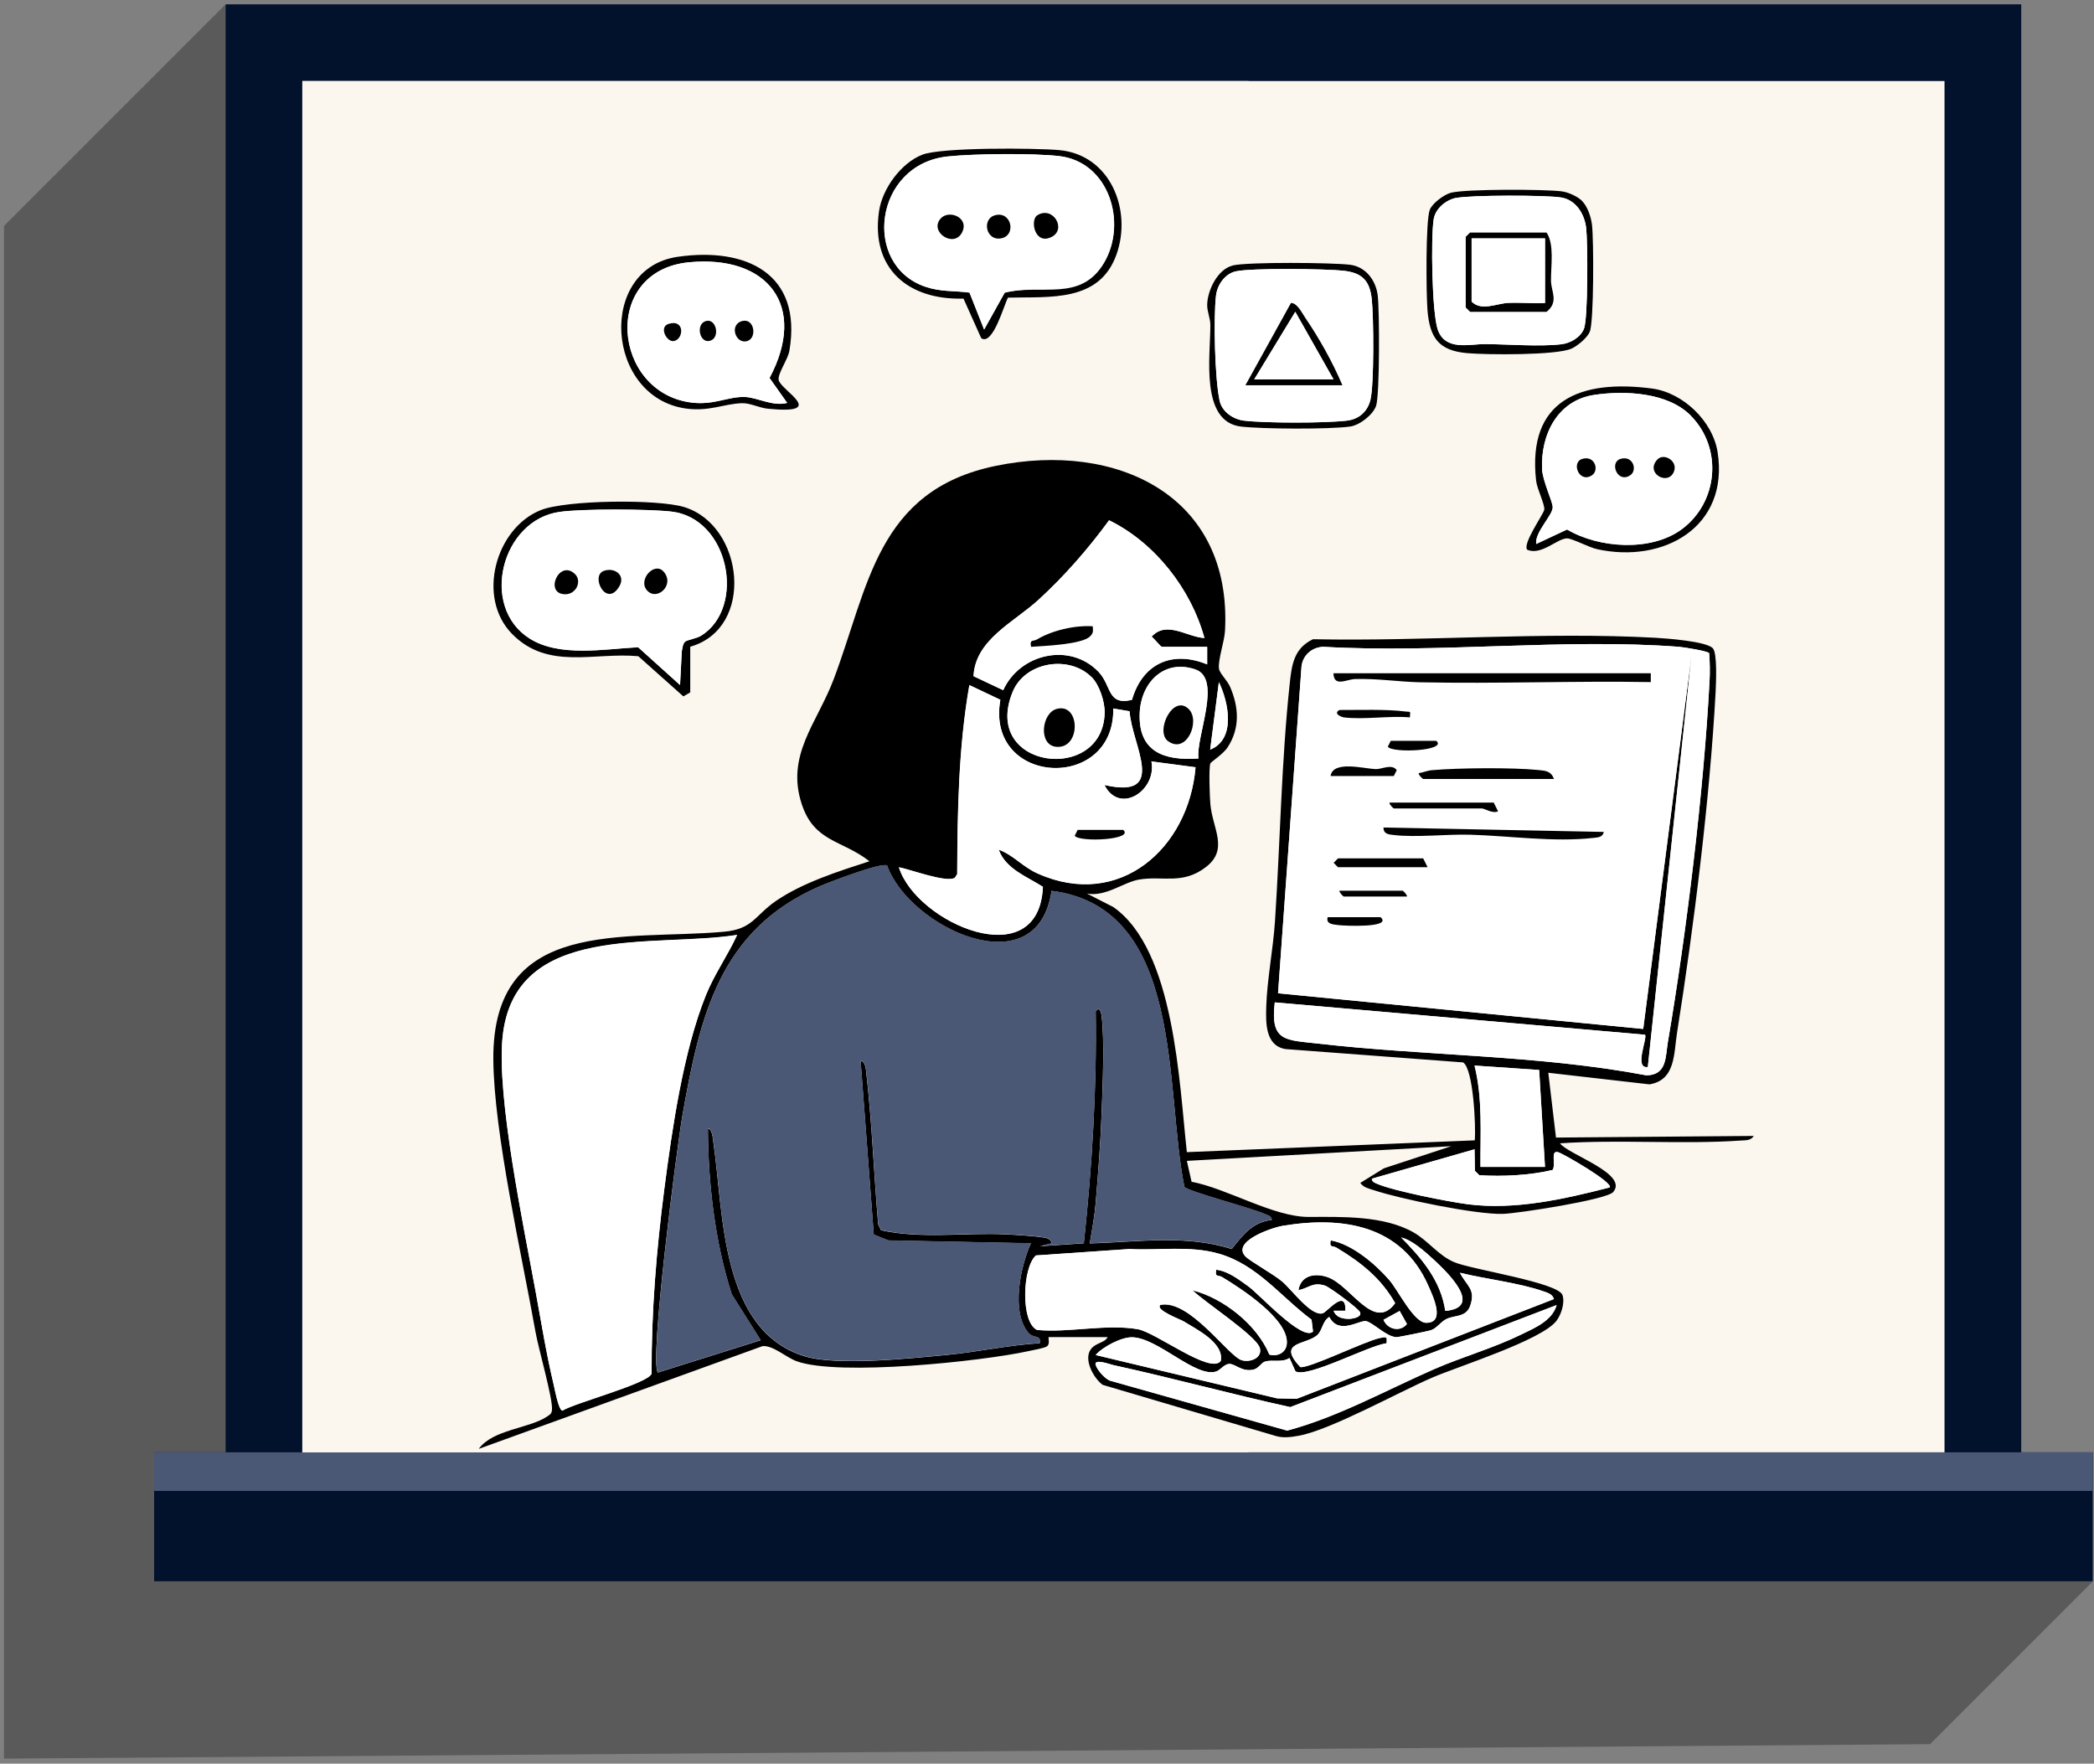 <svg width="355" height="299" viewBox="0 0 355 299" fill="none" xmlns="http://www.w3.org/2000/svg">
<rect x="0" y="0" width="355" height="299" fill="#808080" stroke="none"/>
<g style="mix-blend-mode:multiply" opacity="0.3">
<path d="M354.804 268.087L327.205 295.686L0.676 298.14V38.314L38.254 0.736L354.804 268.087Z" fill="black"/>
</g>
<path d="M342.662 0.734H38.254V259.211H342.662V0.734Z" fill="#02122D"/>
<path d="M354.788 246.209H26.129V268.07H354.788V246.209Z" fill="#02122D"/>
<path d="M354.788 246.209H26.129V252.759H354.788V246.209Z" fill="#4A5775"/>
<path d="M329.657 13.738H51.254V246.21H329.657V13.738Z" fill="#FBF7EE"/>
<path d="M211.658 13.742H51.254V246.214H211.658V13.742Z" fill="#FBF7EE"/>
<path d="M177.774 226.708C177.676 226.805 178.066 227.862 177.481 228.252C177.01 228.561 175.125 228.886 174.393 229.048C166.299 230.82 142.211 233.323 135.109 230.787C133.223 230.121 131.127 228.073 129.29 228.203L81.164 245.627C83.586 242.295 89.729 242.213 92.818 240.1C93.338 239.743 93.533 239.645 93.581 238.946C93.712 237.012 91.273 228.593 90.786 225.798C88.478 212.779 83.732 192.153 83.635 179.606C83.456 155.339 105.902 159.484 122.74 157.956C127.632 157.517 127.974 155.209 131.501 152.771C136.052 149.634 142.147 147.717 147.396 146.01C142.764 142.369 138.051 142.808 135.921 136.323C133.191 128.034 138.506 122.605 141.301 115.242C147.25 99.59 148.615 83.142 168.802 78.981C189.216 74.772 208.899 83.922 207.68 106.921C207.583 108.757 206.461 111.894 206.656 113.357C206.77 114.186 208.054 115.307 208.558 116.478C210.037 119.94 210.248 123.467 208.086 126.75C207.404 127.79 205.226 129.236 205.177 129.431C204.917 130.39 205.08 135.006 205.193 136.29C205.551 140.5 208.379 143.962 204.429 147.001C200.48 150.041 197.099 148.432 193.101 149.114C190.452 149.569 187.477 152.072 184.275 151.487L188.729 153.763C199.179 161.044 199.911 183.766 201.211 195.323L250.02 193.323C250.231 191.097 249.792 181.166 248.037 180.109L217.936 177.85C214.506 177.281 214.587 173.413 214.669 170.666C214.815 166.05 215.839 160.882 216.148 156.217C217.026 142.987 217.237 129.025 218.651 115.876C218.992 112.642 219.382 109.895 222.601 108.367C241.617 108.757 261.706 107.083 280.657 108.123C282.657 108.237 289.19 108.725 290.361 109.879C291.173 110.675 290.913 115.844 290.848 117.355C289.889 135.283 287.143 157.273 284.314 175.071C283.746 178.679 284.055 183.116 279.634 183.831L262.486 181.865L263.787 192.852L297.333 192.576C296.765 193.405 295.968 193.291 295.123 193.356C285.273 194.039 274.432 193.145 264.469 193.827C265.834 195.729 276.139 198.98 273.49 202.084C272.368 203.4 257.253 205.725 254.782 205.79C250.231 205.92 237.391 203.27 232.873 201.759C232.028 201.483 231.182 201.336 230.613 200.54L234.612 198.069L246.038 194.315L201.211 196.802L202.008 200.345C208.054 201.483 215.888 206.326 221.886 206.31C227.428 206.293 234.579 206.05 239.634 208.927C242.137 210.357 243.827 212.827 246.542 213.981C249.5 215.233 264.16 217.411 264.892 219.556C265.331 220.84 264.68 222.823 263.9 223.88C261.413 227.212 247.208 231.632 242.722 233.583C237.017 236.053 225.559 242.425 220.179 243.4C218.797 243.644 217.513 243.839 216.148 243.4L186.925 234.769C185.316 233.55 183.609 230.349 185.006 228.642C185.868 227.602 187.282 227.667 187.786 226.675H177.823L177.774 226.708ZM204.673 109.651H196.953C196.79 109.651 195.604 108.188 195.214 107.912C197.765 105.149 201.211 107.993 204.169 108.156C201.91 99.85 195.766 91.984 188.013 88.197C184.503 93.008 180.44 97.672 176.035 101.687C171.907 105.474 165.308 108.448 165.031 114.625L170.053 116.998C172.849 110.821 181.35 108.822 186.21 113.877C188.485 116.25 187.656 119.647 191.882 118.639C193.654 112.495 198.676 110.188 204.624 112.626V109.635L204.673 109.651ZM289.759 110.724C289.532 110.383 285.436 109.7 284.607 109.651C265.184 108.188 243.941 110.789 224.324 109.651C222.422 109.732 220.894 111.049 220.65 112.951L216.668 168.391L278.577 174.437L286.818 110.659L279.357 180.89C276.935 181.231 279.373 175.9 278.869 175.412L216.116 169.935C215.303 176.631 217.952 176.29 223.348 176.908C241.861 179.037 260.747 178.825 279.13 182.304C282.624 182.239 282.332 179.183 282.77 176.582C285.924 157.989 288.833 134.177 289.825 115.389C289.906 113.845 289.873 112.268 289.759 110.724ZM185.072 114.803C181.252 110.968 173.792 112.187 171.695 117.274C166.283 130.407 186.99 132.942 187.282 120.866C187.331 118.997 186.404 116.136 185.088 114.803H185.072ZM203.178 128.586C202.707 124.897 207.29 115.031 202.609 113.471C197.278 111.699 193.426 115.762 193.214 120.882C192.954 127.481 197.359 128.993 203.178 128.586ZM205.161 127.091C209.565 125.336 208.314 119.094 206.64 115.632L205.161 127.091ZM188.729 120.118C188.956 134.324 167.014 133.235 169.582 118.623L164.332 116.136C162.479 126.685 162.317 137.477 162.268 148.188L161.878 148.789C160.561 149.732 154.239 147.359 152.386 147.018C155.312 156.477 176.132 165.546 176.799 150.333C174.15 148.627 170.46 147.31 169.306 144.027C171.89 145.002 173.288 146.92 175.937 148.09C189.785 154.267 201.52 143.799 202.674 130.065L195.197 129.074C196.14 134.031 189.785 138.16 187.233 133.072C198.123 135.575 191.833 126.262 191.492 120.573L188.712 120.102L188.729 120.118ZM178.278 151C175.905 167.513 154.142 157.273 150.387 146.741C149.461 146.156 140.603 149.553 138.945 150.268C121.96 157.664 118.644 172.292 115.67 189.244C114.792 194.25 110.014 231.129 111.541 232.689L128.965 227.212L124.056 219.426C121.196 210.568 120.058 200.67 120.009 191.357C120.757 191.324 120.855 193.096 120.936 193.648C122.691 205.611 122.041 225.554 136.442 229.942C141.935 231.616 154.418 230.283 160.578 229.698C165.812 229.194 171.013 228.041 176.262 227.715C176.539 226.188 175.238 227.033 174.312 225.928C171.354 222.336 172.996 214.696 174.767 210.779L150.615 210.292L148.128 209.3L145.901 179.898C146.633 179.817 146.795 181.198 146.844 181.686C147.819 190.252 148.144 198.947 148.875 207.561L149.363 208.569C156.271 210.081 163.536 208.927 170.574 209.268C172.28 209.349 175.466 209.56 177.01 209.804C177.595 209.902 178.196 210.113 178.278 210.779L176.295 211.283L183.739 210.779C185.137 197.728 185.949 184.579 185.754 171.446C186.372 170.634 186.648 171.446 186.746 172.178C187.282 176.436 186.924 184.108 186.762 188.642C186.583 193.681 186.161 199.012 185.738 204.067C185.559 206.196 185.104 208.666 184.747 210.796C192.792 210.584 201 209.252 208.818 211.755C210.703 209.382 212.345 207.171 215.612 206.814C215.563 206.131 214.88 206.017 214.393 205.806C212.263 204.831 201.488 202.019 200.789 201.223C197.408 184.66 200.854 153.877 178.261 151.032L178.278 151ZM124.983 158.476C111.086 160.719 87.275 156.152 85.211 175.721C84.138 185.896 88.803 207.951 90.786 218.841C91.745 224.075 92.623 229.536 93.858 234.688C94.037 235.452 94.687 239.076 95.353 239.125C97.515 237.776 109.9 234.542 110.469 232.851C110.42 222.401 111.265 211.966 112.614 201.613C113.963 191.259 115.832 178.273 119.636 168.781C121.082 165.156 123.374 161.971 124.983 158.444V158.476ZM250.979 197.826H261.934L260.942 181.393L249.988 180.646C251.385 186.286 250.946 192.056 250.995 197.826H250.979ZM249.988 194.835L232.564 199.825C232.564 200.345 233.035 200.507 233.441 200.686C236.253 201.905 245.583 203.742 248.882 204.164C256.846 205.172 265.184 203.287 272.888 201.304C273.522 200.491 265.054 195.615 264.16 195.339C262.763 194.916 263.835 197.435 263.201 198.346C259.284 199.256 254.929 199.483 250.784 199.24L250.036 198.492L249.971 194.835H249.988ZM225.591 210.276C229.232 210.926 233.149 214.274 235.538 217.004C237.033 218.727 239.683 224.237 241.78 224.253C245.128 224.286 242.917 219.719 242.121 217.898C237.586 207.659 227.574 206.131 217.432 207.821C215.531 208.146 208.753 210.487 211.158 213.006C211.922 213.803 215.904 216.013 217.367 217.248C219.009 218.63 222.292 223.197 224.242 222.644C225.006 222.433 228.224 218.288 228.094 222.206H226.095C226.517 223.327 227.607 223.587 228.696 223.587C229.151 223.587 230.938 223.359 230.581 222.466C230.321 221.832 225.445 218.207 224.632 217.947C222.536 217.297 221.967 218.337 220.13 218.727C220.553 216.208 222.909 215.753 225.087 216.517C229.021 217.882 232.922 225.879 236.53 220.922C234.124 216.663 230.678 213.965 226.583 211.511C225.949 211.137 225.315 211.608 225.608 210.276H225.591ZM245.014 222.238C251.613 221.669 245.355 215.655 243.031 213.51C241.617 212.21 239.374 210.194 237.554 209.788C241.048 213.347 244.266 217.086 245.03 222.238H245.014ZM222.601 225.716L222.357 223.733C217.14 219.849 213.174 214.42 206.656 212.551C201.715 211.137 196.563 212.031 191.476 211.755L175.629 212.844C173.321 214.908 173.028 224.14 175.807 225.472C181.22 225.976 187.477 224.432 192.873 225.342C195.961 225.863 205.242 233.095 206.965 230.722C207.55 227.667 202.902 225.391 200.659 224.01C200.155 223.701 195.766 222.076 196.725 221.23C201.666 220.206 208.233 229.926 210.524 230.608C211.939 231.031 214.035 230.218 213.596 228.561C213.06 226.48 204.039 220.645 202.203 218.76C207.452 220.093 213.125 224.627 215.205 229.65C216.538 230.023 217.952 229.389 218.147 227.943C218.7 223.782 210.346 218.419 207.176 216.501C206.542 216.127 205.908 216.598 206.201 215.265C208.249 215.509 209.988 216.907 211.613 218.061C213.499 219.394 220.845 227.52 222.617 225.732L222.601 225.716ZM263.429 220.239C263.217 219.377 262.275 219.134 261.56 218.89C257.431 217.46 251.84 216.842 247.501 215.769C248.574 217.947 250.199 218.484 249.272 221.279C248.573 223.408 246.623 222.888 245.16 223.636C244.217 224.123 243.535 225.212 242.56 225.521C242.121 225.667 237.082 226.691 236.79 226.691C235.067 226.659 232.808 224.237 231.605 223.977C230.484 223.733 226.989 226.415 225.347 223.262C224.21 223.945 224.193 225.472 223.381 226.269C221.56 228.057 216.294 227.342 220.439 231.763C221.95 232.006 231.312 227.39 233.913 226.838C234.969 226.61 235.213 226.529 235.051 227.732C232.125 228.041 221.609 233.713 219.61 232.478L218.602 230.218C217.335 231.047 215.725 230.446 214.474 230.82C213.759 231.031 213.434 232.039 212.361 232.218C210.459 232.559 209.435 231.21 208.395 231.226C207.534 231.242 206.916 232.266 206.168 232.51C202.69 233.615 196.335 226.822 191.947 226.708C190.143 226.659 186.973 228.301 185.738 229.715L216.489 237.061L219.805 237.142L263.413 220.239H263.429ZM263.916 221.23L218.732 238.54C208.704 236.346 198.773 233.615 188.745 231.421C188.225 231.307 185.348 230.235 185.754 231.421C186.063 232.299 187.217 233.632 188.111 234.038L218.212 242.522C226.892 240.198 234.937 235.696 243.161 232.088C247.939 230.007 253.092 228.561 257.773 226.285C260.048 225.18 263.153 223.961 263.9 221.214L263.916 221.23ZM234.547 223.733C235.213 225.407 237.407 225.895 238.529 224.465L237.294 222.254L234.563 223.75L234.547 223.733Z" fill="black"/>
<path d="M117.019 109.656V117.376L115.849 118.059L108.21 111.248C100.652 110.55 92.899 113.654 86.82 107.478C80.742 101.301 84.025 89.567 91.631 86.495C95.971 84.739 111.574 84.593 116.028 85.975C126.137 89.111 128.055 106.502 117.019 109.639V109.656ZM116.158 108.778C116.499 108.485 118.059 108.274 118.872 107.77C126.511 102.992 123.634 87.844 113.785 86.738C109.803 86.283 98.799 86.251 94.898 86.787C85 88.152 81.246 102.878 89.779 108.258C94.866 111.46 102.456 110.029 108.177 109.737L115.28 116.141L115.572 110.452C115.686 109.932 115.735 109.152 116.141 108.794L116.158 108.778Z" fill="black"/>
<path d="M170.885 50.458C170.218 51.645 168.333 58.666 166.35 57.333L163.343 50.621C153.998 50.897 147.594 45.566 149.024 35.814C149.577 31.994 152.762 27.622 156.37 26.224C159.621 24.957 175.403 25.087 179.548 25.444C188.243 26.224 191.982 35.635 189.267 43.177C186.358 51.287 177.987 50.279 170.901 50.458H170.885ZM166.838 55.854L170.316 49.613C176.492 48.02 183.351 50.978 187.154 44.542C191.153 37.781 188.016 27.411 179.531 26.452C175.111 25.948 165.147 26.046 160.661 26.517C148.195 27.834 146.082 44.948 156.874 48.605C159.524 49.499 161.669 49.239 164.351 49.597L166.821 55.838L166.838 55.854Z" fill="black"/>
<path d="M258.944 93.219C257.985 92.325 261.674 87.189 261.804 86.409C261.934 85.564 260.602 82.963 260.423 81.516C258.863 67.734 268.013 64.288 280.057 65.865C285.339 66.563 290.361 71.391 291.19 76.657C293.173 89.318 282.056 95.576 270.776 93.105C269.346 92.796 266.583 91.285 265.673 91.269C264.015 91.269 261.333 94.194 258.96 93.219H258.944ZM286.656 70.481C282.755 66.515 275.522 66.173 270.289 66.954C264.096 67.864 261.187 73.634 261.43 79.501C261.512 81.565 263.235 85.027 263.235 86.002C263.235 87.368 260.147 90.277 260.439 92.227L265.673 89.773C271.053 92.959 279.894 93.576 285.095 89.741C291.272 85.19 292.117 76.039 286.656 70.497V70.481Z" fill="black"/>
<path d="M268.241 34.106C269.168 35.065 269.753 36.836 269.899 38.169C270.192 40.704 270.224 54.487 269.525 56.226C269.102 57.267 267.445 58.632 266.421 59.103C263.82 60.257 252.069 60.16 248.721 59.867C243.91 59.444 242.398 57.267 242.008 52.634C241.781 49.936 241.667 37.405 242.398 35.552C242.853 34.431 244.836 32.968 245.99 32.675C248.493 32.025 261.74 32.074 264.698 32.431C265.836 32.562 267.494 33.309 268.258 34.106H268.241ZM246.868 33.553C245.113 33.91 243.341 35.357 243.049 37.21C242.561 40.396 242.756 53.008 243.747 55.885C245.015 59.542 249.16 58.323 251.711 58.339C255.645 58.355 260.96 58.811 264.682 58.372C266.242 58.193 267.932 57.218 268.534 55.739C269.233 54.016 269.184 41.16 268.908 38.689C268.631 36.218 267.136 33.878 264.649 33.488C262 33.065 249.387 33.065 246.868 33.569V33.553Z" fill="black"/>
<path d="M114.908 43.534C126.431 41.876 136.069 46.33 133.826 59.479C133.566 60.974 131.746 63.445 132.022 64.469C132.478 66.24 140.442 70.303 130.218 69.296C128.707 69.15 127.163 68.304 125.781 68.353C122.742 68.451 120.223 69.8 116.322 69.263C102.653 67.394 101.19 45.501 114.908 43.534ZM133.453 68.304L130.462 64.079C136.947 51.937 130.218 43.193 116.825 44.461C101.824 45.891 103.839 66.663 117.313 68.255C121.035 68.694 123.392 67.232 126.204 67.297C128.398 67.345 130.95 68.954 133.453 68.304Z" fill="black"/>
<path d="M209.012 44.995C211.678 44.393 225.737 44.507 228.842 44.881C231.491 45.19 233.263 47.482 233.571 50.115C233.88 52.748 233.913 66.921 233.295 68.79C232.775 70.317 230.516 72.089 228.858 72.317C225.315 72.804 214.035 72.739 210.394 72.317C203.389 71.488 205.226 60.192 205.193 55.104C205.193 53.918 204.64 52.845 204.657 51.659C204.705 49.205 206.444 45.596 209.012 45.011V44.995ZM209.5 46.003C207.647 46.425 206.363 48.31 206.152 50.115C205.697 53.95 205.941 64.222 206.77 67.961C207.176 69.814 209.094 71.098 210.882 71.309C214.604 71.748 224.6 71.748 228.338 71.309C230.369 71.065 231.816 69.797 232.32 67.831C232.97 65.312 232.888 53.593 232.547 50.635C232.19 47.514 230.889 46.246 227.818 45.905C224.746 45.564 212.117 45.417 209.5 46.003Z" fill="black"/>
<path d="M178.277 151.002C200.869 153.847 197.424 184.63 200.804 201.193C201.487 201.989 212.279 204.801 214.408 205.776C214.896 206.004 215.578 206.101 215.627 206.784C212.36 207.141 210.702 209.352 208.833 211.725C201.015 209.238 192.791 210.554 184.762 210.766C185.12 208.637 185.575 206.166 185.754 204.037C186.16 198.982 186.599 193.667 186.777 188.612C186.94 184.078 187.297 176.406 186.761 172.148C186.664 171.416 186.388 170.604 185.77 171.416C185.965 184.549 185.152 197.698 183.754 210.749L176.31 211.253L178.293 210.749C178.212 210.083 177.61 209.872 177.025 209.774C175.481 209.53 172.296 209.319 170.589 209.238C163.551 208.88 156.302 210.051 149.378 208.539L148.891 207.531C148.159 198.933 147.834 190.238 146.859 181.656C146.81 181.168 146.632 179.787 145.917 179.868L148.143 209.27L150.63 210.262L174.783 210.749C173.011 214.667 171.386 222.306 174.327 225.898C175.238 227.003 176.554 226.158 176.278 227.685C171.028 228.027 165.811 229.181 160.593 229.668C154.45 230.254 141.951 231.586 136.457 229.912C122.04 225.524 122.707 205.597 120.951 193.618C120.87 193.066 120.772 191.294 120.025 191.327C120.074 200.64 121.211 210.538 124.072 219.396L128.98 227.182L111.557 232.659C110.029 231.099 114.808 194.22 115.685 189.214C118.66 172.262 121.975 157.634 138.96 150.238C140.618 149.523 149.46 146.11 150.403 146.711C154.157 157.243 175.92 167.483 178.293 150.97L178.277 151.002Z" fill="#4A5775"/>
<path d="M289.76 110.724C289.873 112.252 289.906 113.845 289.825 115.389C288.85 134.178 285.94 157.989 282.771 176.583C282.332 179.183 282.624 182.239 279.13 182.304C260.747 178.826 241.861 179.037 223.348 176.908C217.969 176.29 215.319 176.632 216.116 169.935L278.87 175.413C279.39 175.917 276.936 181.231 279.357 180.89L286.818 110.659L278.577 174.437L216.669 168.391L220.65 112.951C220.894 111.049 222.422 109.733 224.324 109.652C243.942 110.789 265.184 108.173 284.607 109.652C285.436 109.717 289.532 110.383 289.76 110.724ZM279.861 114.138H226.079C226.16 116.559 228.273 115.145 229.801 115.113C233.637 115.015 237.147 115.584 240.756 115.665C253.775 115.942 266.859 115.405 279.878 115.633V114.138H279.861ZM227.818 121.614C231.28 122.037 235.474 121.305 239.017 121.614C239.082 120.444 239.179 120.736 238.285 120.623C235.034 120.2 230.402 120.395 227.07 120.363C225.916 121.045 227.558 121.582 227.818 121.614ZM243.503 125.596H235.782L235.278 126.588C236.091 127.725 245.437 127.27 243.503 125.596ZM225.575 131.577H236.286L236.79 130.586C235.994 129.416 234.189 130.44 233.214 130.407C231.215 130.31 225.965 128.879 225.575 131.594V131.577ZM263.429 132.065C262.909 130.667 261.966 130.667 260.715 130.537C256.326 130.098 247.208 130.163 242.755 130.57C241.975 130.635 241.276 130.96 240.512 131.074C240.366 131.269 241.162 132.065 241.26 132.065H263.413H263.429ZM253.222 136.047H235.538C235.506 136.372 236.205 137.038 236.286 137.038H251.223C251.678 137.038 253.027 137.981 253.954 137.526L253.206 136.031L253.222 136.047ZM271.897 141.037L234.547 140.289C234.547 141.411 235.425 141.443 236.27 141.557C240.089 142.028 245.225 141.394 249.256 141.508C255.985 141.703 263.397 142.808 270.174 142.045C270.922 141.963 271.719 141.947 271.897 141.037ZM242.023 147.018L241.276 145.523H226.827L226.095 146.27L226.827 147.018H242.007H242.023ZM238.529 151.992C238.562 151.666 237.863 151 237.782 151H227.07C227.038 151.325 227.737 151.992 227.818 151.992H238.529ZM234.043 155.486H225.088C224.73 156.738 226.16 156.721 226.957 156.835C227.753 156.949 236.189 157.355 234.043 155.486Z" fill="white"/>
<path d="M124.985 158.48C123.376 162.007 121.084 165.193 119.637 168.818C115.834 178.31 113.933 191.426 112.616 201.649C111.3 211.873 110.422 222.421 110.471 232.888C109.902 234.579 97.517 237.813 95.355 239.162C94.689 239.113 94.055 235.489 93.86 234.725C92.624 229.556 91.746 224.111 90.788 218.878C88.805 207.988 84.14 185.932 85.213 175.758C87.277 156.189 111.088 160.756 124.985 158.513V158.48Z" fill="white"/>
<path d="M188.728 120.12L191.508 120.591C191.849 126.28 198.139 135.577 187.249 133.09C189.801 138.194 196.156 134.049 195.213 129.092L202.69 130.083C201.536 143.801 189.818 154.268 175.953 148.108C173.304 146.922 171.906 145.02 169.322 144.045C170.476 147.328 174.166 148.645 176.815 150.351C176.132 165.564 155.328 156.495 152.402 147.036C154.255 147.377 160.578 149.75 161.894 148.807L162.284 148.206C162.333 137.479 162.512 126.703 164.348 116.154L169.598 118.641C167.03 133.236 188.972 134.342 188.745 120.136L188.728 120.12Z" fill="white"/>
<path d="M222.604 225.717C220.832 227.521 213.469 219.378 211.6 218.045C209.959 216.891 208.219 215.509 206.188 215.249C205.911 216.582 206.546 216.111 207.163 216.485C210.349 218.386 218.703 223.766 218.134 227.927C217.939 229.374 216.525 230.007 215.192 229.634C213.112 224.611 207.439 220.077 202.19 218.744C204.042 220.629 213.047 226.48 213.583 228.545C214.022 230.219 211.925 231.015 210.511 230.593C208.22 229.91 201.653 220.19 196.712 221.214C195.753 222.06 200.142 223.685 200.646 223.994C202.872 225.375 207.537 227.651 206.952 230.706C205.229 233.079 195.948 225.847 192.86 225.326C187.48 224.416 181.223 225.96 175.794 225.456C173.015 224.124 173.308 214.876 175.616 212.828L191.463 211.739C196.566 212.015 201.702 211.105 206.643 212.535C213.161 214.404 217.127 219.849 222.344 223.717L222.588 225.7L222.604 225.717Z" fill="white"/>
<path d="M204.676 109.651V112.642C198.711 110.204 193.688 112.512 191.917 118.655C187.691 119.663 188.52 116.266 186.244 113.893C181.384 108.838 172.884 110.837 170.088 117.014L165.066 114.641C165.343 108.465 171.925 105.49 176.07 101.703C180.458 97.672 184.538 93.008 188.048 88.213C195.785 92 201.929 99.85 204.204 108.172C201.246 108.009 197.817 105.165 195.249 107.928C195.622 108.221 196.809 109.667 196.988 109.667H204.708L204.676 109.651ZM185.253 106.173C182.197 105.978 178.426 106.855 175.777 108.416C175.143 108.79 174.526 108.318 174.802 109.651C176.964 109.505 183.335 109.261 184.765 107.912C185.383 107.327 185.334 106.969 185.253 106.173Z" fill="white"/>
<path d="M263.428 220.241L219.821 237.145L216.505 237.063L185.754 229.717C186.989 228.303 190.158 226.661 191.962 226.71C196.351 226.824 202.706 233.618 206.184 232.512C206.932 232.269 207.55 231.261 208.411 231.228C209.451 231.212 210.475 232.561 212.377 232.22C213.433 232.025 213.775 231.017 214.49 230.822C215.741 230.465 217.35 231.066 218.618 230.221L219.626 232.48C221.625 233.715 232.141 228.043 235.066 227.734C235.229 226.531 234.985 226.612 233.929 226.84C231.328 227.393 221.982 232.009 220.455 231.765C216.31 227.344 221.576 228.059 223.396 226.271C224.209 225.475 224.225 223.947 225.363 223.264C227.005 226.401 230.499 223.736 231.621 223.979C232.807 224.24 235.066 226.678 236.805 226.694C237.098 226.694 242.137 225.67 242.575 225.523C243.551 225.215 244.233 224.126 245.176 223.638C246.655 222.89 248.589 223.411 249.288 221.281C250.214 218.502 248.589 217.949 247.517 215.771C251.856 216.844 257.447 217.462 261.576 218.892C262.307 219.136 263.233 219.38 263.445 220.241H263.428Z" fill="white"/>
<path d="M225.592 210.278C225.316 211.611 225.95 211.14 226.567 211.514C230.663 213.968 234.109 216.682 236.515 220.924C232.89 225.882 229.006 217.885 225.072 216.52C222.894 215.756 220.537 216.211 220.115 218.73C221.951 218.356 222.52 217.3 224.617 217.95C225.43 218.21 230.322 221.834 230.566 222.468C230.923 223.362 229.135 223.59 228.68 223.59C227.608 223.59 226.502 223.346 226.08 222.225H228.079C228.209 218.291 224.991 222.436 224.227 222.647C222.26 223.2 218.993 218.633 217.352 217.251C215.889 216.016 211.907 213.805 211.143 213.009C208.737 210.49 215.515 208.149 217.417 207.824C227.559 206.134 237.555 207.645 242.106 217.901C242.918 219.722 245.129 224.289 241.764 224.256C239.668 224.24 237.018 218.714 235.523 217.007C233.134 214.26 229.217 210.912 225.576 210.278H225.592Z" fill="white"/>
<path d="M263.915 221.23C263.151 223.961 260.063 225.18 257.788 226.302C253.107 228.577 247.955 230.024 243.176 232.104C234.952 235.696 226.907 240.214 218.227 242.539L188.126 234.054C187.232 233.648 186.062 232.315 185.77 231.438C185.363 230.251 188.24 231.324 188.76 231.438C198.805 233.615 208.719 236.346 218.747 238.556L263.932 221.247L263.915 221.23Z" fill="white"/>
<path d="M249.99 194.836L250.054 198.493L250.802 199.241C254.931 199.484 259.303 199.257 263.22 198.347C263.854 197.437 262.765 194.917 264.179 195.34C265.073 195.6 273.541 200.492 272.907 201.305C265.186 203.288 256.848 205.173 248.9 204.165C245.601 203.743 236.272 201.906 233.46 200.687C233.053 200.508 232.582 200.346 232.582 199.826L250.006 194.836H249.99Z" fill="white"/>
<path d="M185.072 114.806C186.388 116.123 187.315 119 187.266 120.869C186.974 132.945 166.267 130.409 171.679 117.277C173.776 112.189 181.236 110.987 185.056 114.806H185.072ZM179.14 120.186C176.572 120.885 175.986 126.297 179.042 126.606C183.3 127.029 183.17 119.097 179.14 120.186Z" fill="white"/>
<path d="M250.98 197.826C250.948 192.056 251.37 186.286 249.973 180.646L260.927 181.394L261.919 197.826H250.964H250.98Z" fill="white"/>
<path d="M203.179 128.59C197.36 128.996 192.939 127.485 193.215 120.886C193.427 115.766 197.279 111.687 202.61 113.474C207.291 115.035 202.708 124.901 203.179 128.59ZM201.554 120.236C198.888 117.522 195.783 123.99 198.01 125.632C201.163 127.956 203.536 122.251 201.554 120.236Z" fill="white"/>
<path d="M245.016 222.241C244.252 217.089 241.034 213.35 237.539 209.791C239.359 210.197 241.603 212.213 243.017 213.513C245.341 215.659 251.598 221.672 244.999 222.241H245.016Z" fill="white"/>
<path d="M205.16 127.091L206.639 115.633C208.297 119.095 209.565 125.32 205.16 127.091Z" fill="white"/>
<path d="M234.548 223.734L237.278 222.238L238.513 224.449C237.392 225.879 235.198 225.391 234.531 223.717L234.548 223.734Z" fill="white"/>
<path d="M116.16 108.774C115.754 109.115 115.705 109.912 115.591 110.432L115.298 116.121L108.196 109.717C102.475 110.009 94.868 111.456 89.797 108.238C81.264 102.858 85.018 88.116 94.917 86.767C98.817 86.231 109.821 86.279 113.803 86.718C123.653 87.823 126.513 102.955 118.89 107.75C118.078 108.254 116.517 108.465 116.176 108.758L116.16 108.774ZM109.675 100.062C111.349 101.98 114.47 99.201 112.535 96.942C110.975 95.105 108.115 98.291 109.675 100.062ZM97.485 97.332C94.787 94.682 92.138 100.777 95.876 100.745C97.745 100.729 98.671 98.502 97.485 97.332ZM102.41 96.763C100.004 97.576 102.832 103.215 105.026 99.347C106.05 97.543 104.246 96.145 102.41 96.763Z" fill="white"/>
<path d="M166.837 55.853L164.367 49.611C161.685 49.254 159.54 49.514 156.89 48.62C146.082 44.963 148.195 27.832 160.677 26.532C165.163 26.06 175.11 25.963 179.547 26.467C188.032 27.425 191.168 37.779 187.17 44.557C183.172 51.334 176.492 48.035 170.332 49.628L166.853 55.869L166.837 55.853ZM159.474 37.047C157.475 39.307 161.717 42.151 163.099 39.404C164.383 36.869 160.856 35.471 159.474 37.047ZM168.674 36.495C166.317 37.145 167.211 41.111 169.958 40.347C172.315 39.697 171.421 35.731 168.674 36.495ZM175.858 36.495C174.574 37.291 175.403 41.615 178.28 40.168C180.896 38.852 178.507 34.837 175.858 36.495Z" fill="white"/>
<path d="M286.654 70.483C292.115 76.025 291.27 85.175 285.094 89.726C279.893 93.562 271.051 92.945 265.671 89.759L260.438 92.213C260.145 90.263 263.233 87.353 263.233 85.988C263.233 85.013 261.51 81.551 261.429 79.487C261.185 73.619 264.078 67.849 270.287 66.939C275.521 66.175 282.753 66.517 286.654 70.466V70.483ZM280.982 77.894C278.917 80.088 282.38 82.282 283.615 80.283C284.85 78.284 282.152 76.659 280.982 77.894ZM268.207 77.813C266.289 78.43 267.768 82.055 269.929 80.543C271.148 79.682 270.368 77.13 268.207 77.813ZM274.692 77.813C272.774 78.43 274.253 82.055 276.415 80.543C277.634 79.682 276.853 77.13 274.692 77.813Z" fill="white"/>
<path d="M246.869 33.553C249.388 33.049 262.017 33.049 264.65 33.471C267.153 33.862 268.632 36.267 268.908 38.673C269.184 41.078 269.233 53.999 268.534 55.722C267.933 57.201 266.242 58.177 264.682 58.355C260.96 58.794 255.629 58.355 251.712 58.323C249.144 58.323 245 59.542 243.748 55.869C242.757 52.992 242.562 40.379 243.049 37.194C243.342 35.341 245.113 33.894 246.869 33.536V33.553ZM249.241 39.42L248.494 40.168V52.13L249.241 52.878H262.196C264.309 51.171 262.976 49.465 262.943 47.644C262.911 45.06 263.545 41.468 262.196 39.437H249.241V39.42Z" fill="white"/>
<path d="M133.453 68.306C130.967 68.957 128.399 67.347 126.204 67.299C123.393 67.234 121.036 68.696 117.314 68.258C103.84 66.665 101.824 45.909 116.826 44.463C130.219 43.179 136.948 51.939 130.463 64.081L133.453 68.306ZM119.833 54.394C117.899 54.719 118.5 58.099 120.207 57.807C122.141 57.482 121.54 54.101 119.833 54.394ZM125.831 54.426C123.555 55.011 124.693 58.424 126.676 57.823C128.415 57.303 127.911 53.89 125.831 54.426ZM113.348 54.914C111.674 55.434 113.007 58.018 114.226 57.823C115.916 57.547 116.144 54.036 113.348 54.914Z" fill="white"/>
<path d="M209.501 46.004C212.118 45.419 224.796 45.549 227.819 45.906C230.842 46.264 232.191 47.516 232.548 50.636C232.906 53.757 232.971 65.313 232.321 67.832C231.817 69.799 230.371 71.083 228.339 71.31C224.601 71.749 214.605 71.749 210.883 71.31C209.095 71.099 207.177 69.815 206.771 67.962C205.958 64.224 205.714 53.952 206.153 50.116C206.364 48.312 207.648 46.41 209.501 46.004ZM227.575 65.313C225.999 61.542 223.625 57.3 221.301 53.903C220.749 53.107 219.936 51.351 218.863 51.368L211.143 65.313H227.575Z" fill="white"/>
<path d="M279.861 114.139V115.634C266.842 115.406 253.774 115.943 240.739 115.666C237.131 115.585 233.62 115.016 229.785 115.114C228.257 115.146 226.144 116.56 226.062 114.139H279.845H279.861Z" fill="black"/>
<path d="M271.897 141.037C271.702 141.947 270.922 141.963 270.174 142.044C263.396 142.808 256.001 141.703 249.256 141.508C245.209 141.394 240.089 142.012 236.269 141.557C235.424 141.459 234.547 141.411 234.547 140.289L271.897 141.037Z" fill="black"/>
<path d="M263.43 132.064H241.277C241.18 132.064 240.383 131.268 240.53 131.073C241.294 130.959 241.976 130.634 242.772 130.569C247.226 130.179 256.344 130.097 260.732 130.536C261.984 130.666 262.926 130.666 263.447 132.064H263.43Z" fill="black"/>
<path d="M242.026 147.021H226.829L226.098 146.273L226.829 145.525H241.278L242.026 147.021Z" fill="black"/>
<path d="M253.223 136.049L253.971 137.544C253.028 137.983 251.679 137.057 251.24 137.057H236.303C236.222 137.057 235.523 136.39 235.556 136.065H253.24L253.223 136.049Z" fill="black"/>
<path d="M225.578 131.577C225.952 128.863 231.202 130.31 233.217 130.391C234.209 130.44 235.996 129.416 236.793 130.57L236.289 131.561H225.578V131.577Z" fill="black"/>
<path d="M227.818 121.617C227.558 121.585 225.917 121.032 227.071 120.366C230.403 120.382 235.035 120.203 238.285 120.626C239.196 120.74 239.098 120.447 239.017 121.617C235.458 121.308 231.28 122.04 227.818 121.617Z" fill="black"/>
<path d="M234.042 155.486C236.188 157.355 227.72 156.949 226.956 156.835C226.192 156.722 224.713 156.738 225.087 155.486H234.042Z" fill="black"/>
<path d="M243.502 125.598C245.436 127.272 236.09 127.743 235.277 126.589L235.781 125.598H243.502Z" fill="black"/>
<path d="M238.53 151.991H227.819C227.738 151.991 227.039 151.325 227.071 151H237.783C237.864 151 238.563 151.666 238.53 151.991Z" fill="black"/>
<path d="M185.253 106.175C185.318 106.972 185.383 107.329 184.765 107.914C183.351 109.263 176.964 109.507 174.802 109.654C174.526 108.321 175.143 108.792 175.777 108.418C178.41 106.858 182.197 105.98 185.253 106.175Z" fill="black"/>
<path d="M179.142 120.184C183.173 119.078 183.303 127.026 179.044 126.604C175.989 126.295 176.574 120.883 179.142 120.184Z" fill="black"/>
<path d="M201.551 120.235C203.534 122.251 201.161 127.956 198.008 125.631C195.781 123.99 198.886 117.537 201.551 120.235Z" fill="black"/>
<path d="M97.483 97.329C98.669 98.484 97.743 100.71 95.874 100.743C92.152 100.775 94.785 94.697 97.483 97.329Z" fill="black"/>
<path d="M109.674 100.065C108.114 98.277 110.974 95.108 112.535 96.945C114.453 99.204 111.332 101.983 109.674 100.065Z" fill="black"/>
<path d="M102.407 96.766C104.244 96.148 106.064 97.546 105.023 99.35C102.829 103.202 99.985 97.578 102.407 96.766Z" fill="black"/>
<path d="M159.472 37.048C160.869 35.471 164.38 36.885 163.096 39.404C161.715 42.135 157.472 39.291 159.472 37.048Z" fill="black"/>
<path d="M175.857 36.496C178.507 34.839 180.879 38.853 178.279 40.17C175.402 41.616 174.589 37.293 175.857 36.496Z" fill="black"/>
<path d="M168.671 36.498C171.417 35.734 172.295 39.684 169.955 40.35C167.208 41.114 166.33 37.164 168.671 36.498Z" fill="black"/>
<path d="M280.985 77.894C282.155 76.659 284.804 78.333 283.618 80.283C282.431 82.233 278.92 80.088 280.985 77.894Z" fill="black"/>
<path d="M268.208 77.812C270.353 77.129 271.149 79.681 269.93 80.543C267.769 82.054 266.306 78.43 268.208 77.812Z" fill="black"/>
<path d="M274.692 77.812C276.837 77.129 277.634 79.681 276.415 80.543C274.253 82.054 272.79 78.43 274.692 77.812Z" fill="black"/>
<path d="M249.24 39.425H262.194C263.543 41.472 262.909 45.048 262.942 47.633C262.974 49.453 264.307 51.159 262.194 52.866H249.24L248.492 52.118V40.156L249.24 39.408V39.425ZM261.934 40.416H249.484V51.127C251.125 52.801 253.694 51.452 255.693 51.355C257.692 51.257 259.87 51.468 261.934 51.371V40.416Z" fill="black"/>
<path d="M125.831 54.424C127.895 53.888 128.399 57.301 126.676 57.821C124.709 58.406 123.555 55.009 125.831 54.424Z" fill="black"/>
<path d="M119.834 54.393C121.524 54.1 122.142 57.481 120.208 57.806C118.517 58.099 117.9 54.718 119.834 54.393Z" fill="black"/>
<path d="M113.346 54.91C116.142 54.032 115.93 57.543 114.224 57.819C113.005 58.014 111.672 55.43 113.346 54.91Z" fill="black"/>
<path d="M227.573 65.312H211.141L218.861 51.367C219.95 51.367 220.746 53.106 221.299 53.903C223.623 57.3 225.996 61.542 227.573 65.312ZM226.077 64.321L219.592 52.862L212.62 64.321H226.061H226.077Z" fill="black"/>
<path d="M261.934 40.412V51.367C259.87 51.464 257.757 51.253 255.693 51.351C253.629 51.448 251.142 52.797 249.484 51.123V40.412H261.934Z" fill="white"/>
<path d="M226.078 64.32H212.637L219.593 52.861L226.078 64.32Z" fill="white"/>
<path d="M190.42 140.695C192.354 142.369 183.008 142.841 182.195 141.687L182.699 140.695H190.42Z" fill="black"/>
</svg>
